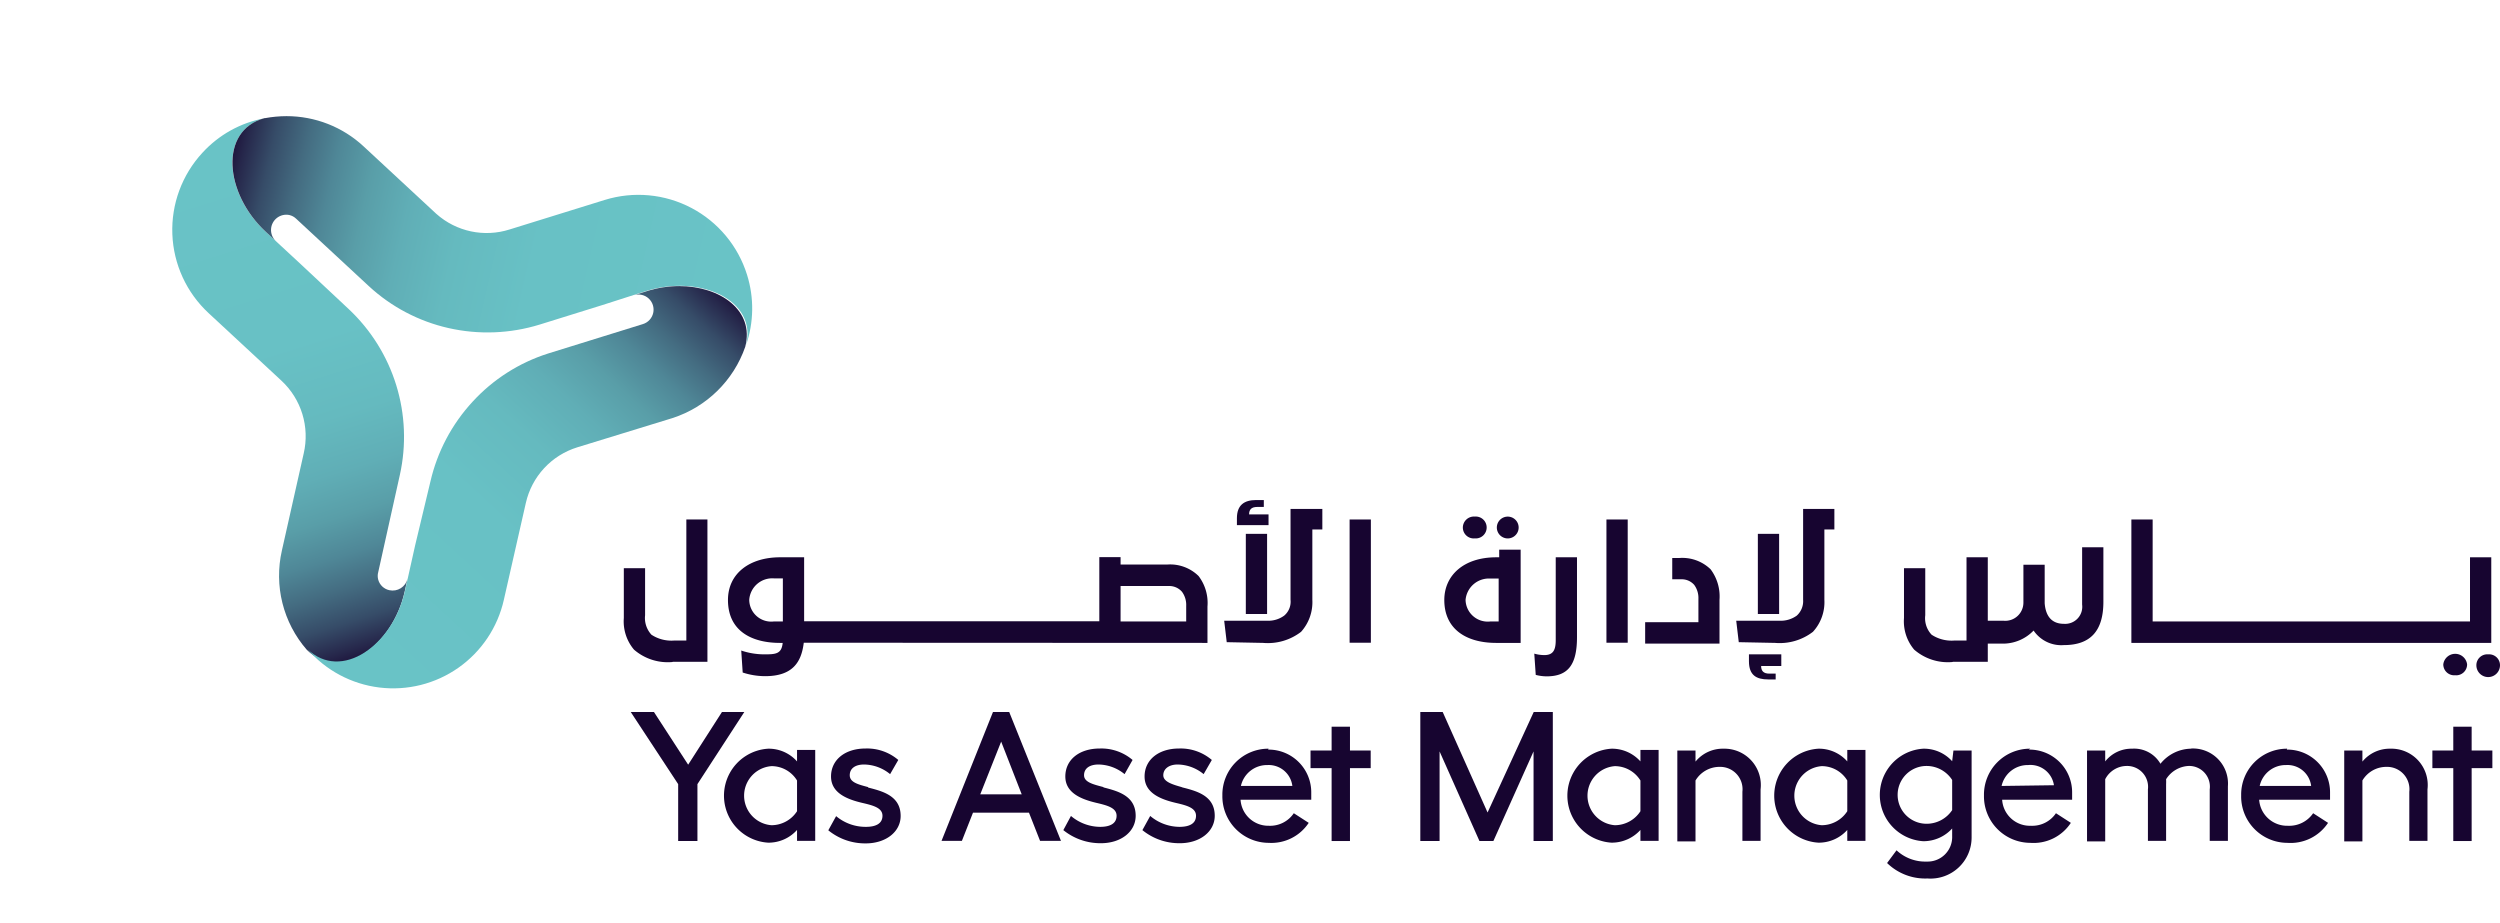 <svg xmlns="http://www.w3.org/2000/svg" xmlns:xlink="http://www.w3.org/1999/xlink" viewBox="0 0 137.54 50.79"><defs><style>.cls-1{fill:none;}.cls-2{clip-path:url(#clip-path);}.cls-3{fill:url(#linear-gradient);}.cls-4{clip-path:url(#clip-path-2);}.cls-5{fill:url(#linear-gradient-2);}.cls-6{clip-path:url(#clip-path-3);}.cls-7{fill:url(#linear-gradient-3);}.cls-8{fill:#170530;}.cls-9{clip-path:url(#clip-path-4);}</style><clipPath id="clip-path"><path class="cls-1" d="M11.14,8.4a6.25,6.25,0,0,0,.34,8.83l4,3.71a4.17,4.17,0,0,1,1.23,4l-1.2,5.34a6.21,6.21,0,0,0,1.37,5.47c1.86,1.84,4.7-.19,5.38-3.19l.16-.72a.84.84,0,0,1-1,.63.81.81,0,0,1-.61-.57.78.78,0,0,1,0-.43L22,26.12A9.64,9.64,0,0,0,19.18,17L16.51,14.5l-1.89-1.75c-2.26-2.08-2.59-5.54-.09-6.24A6.15,6.15,0,0,0,11.14,8.4"/></clipPath><linearGradient id="linear-gradient" x1="-321.96" y1="412.25" x2="-320.96" y2="412.25" gradientTransform="matrix(0, -29.91, -29.91, 0, 12345.32, -9592.46)" gradientUnits="userSpaceOnUse"><stop offset="0" stop-color="#170530"/><stop offset="0.04" stop-color="#26274b"/><stop offset="0.09" stop-color="#364c68"/><stop offset="0.15" stop-color="#446c81"/><stop offset="0.21" stop-color="#4f8797"/><stop offset="0.28" stop-color="#599ea8"/><stop offset="0.36" stop-color="#60aeb6"/><stop offset="0.46" stop-color="#65babf"/><stop offset="0.61" stop-color="#68c1c5"/><stop offset="1" stop-color="#69c3c6"/><stop offset="1" stop-color="#69c3c6"/></linearGradient><clipPath id="clip-path-2"><path class="cls-1" d="M14.55,6.5c-2.52.69-2.19,4.16.07,6.25l.54.5a.84.84,0,0,1,.76-1.42.79.79,0,0,1,.37.2l4,3.71a9.57,9.57,0,0,0,4.39,2.31,9.71,9.71,0,0,0,5-.19l3.47-1.08L35.58,16c2.94-.91,6.11.52,5.46,3a6.19,6.19,0,0,0,.06-3.88,6.26,6.26,0,0,0-7.83-4.12l-5.22,1.62A4.16,4.16,0,0,1,24,11.76L20,8.05a6.22,6.22,0,0,0-4.24-1.66,6.73,6.73,0,0,0-1.18.11"/></clipPath><linearGradient id="linear-gradient-2" x1="-322.41" y1="441.68" x2="-321.41" y2="441.68" gradientTransform="matrix(0, 29.91, 29.91, 0, -13182.84, 9640.64)" xlink:href="#linear-gradient"/><clipPath id="clip-path-3"><path class="cls-1" d="M37.39,15.74a6,6,0,0,0-1.81.28l-.7.22a.83.83,0,1,1,.49,1.59l-5.22,1.62A9.57,9.57,0,0,0,26,22.1a9.68,9.68,0,0,0-2.32,4.39L22.84,30l-.56,2.51c-.68,3-3.51,5-5.37,3.2A6.24,6.24,0,0,0,27.72,33l1.21-5.33a4.16,4.16,0,0,1,2.83-3.06L37,23A6.29,6.29,0,0,0,41,19.08c.52-2-1.37-3.34-3.65-3.34h0"/></clipPath><linearGradient id="linear-gradient-3" x1="-347.68" y1="426.57" x2="-346.68" y2="426.57" gradientTransform="matrix(-29.91, 0, 0, 29.91, -10354.02, -12730.92)" xlink:href="#linear-gradient"/><clipPath id="clip-path-4"><rect class="cls-1" x="8.79" y="6.39" width="128.75" height="41.93"/></clipPath></defs><title>logo-yas-asset-management</title><g id="Layer_2" data-name="Layer 2"><g id="Layer_1-2" data-name="Layer 1"><g class="cls-2"><rect class="cls-3" x="4.5" y="5.18" width="22.24" height="33.71" transform="translate(-5.83 5.62) rotate(-17.24)"/></g><g class="cls-4"><rect class="cls-5" x="17.4" y="-3.14" width="18.91" height="31.73" transform="translate(8.51 36.11) rotate(-77.24)"/></g><g class="cls-6"><rect class="cls-7" x="12.51" y="10.35" width="33.45" height="33.55" transform="translate(-10.53 30.17) rotate(-47.24)"/></g><polygon class="cls-8" points="39.72 39.17 37.86 42.07 35.99 39.19 35.98 39.17 34.7 39.17 37.31 43.14 37.31 46.27 38.37 46.27 38.37 43.14 40.95 39.17 39.72 39.17"/><g class="cls-9"><path class="cls-8" d="M43.85,41.89a2.08,2.08,0,0,0-1.59-.7,2.59,2.59,0,0,0,0,5.17,2.1,2.1,0,0,0,1.59-.7v.6h1v-5h-1Zm0,2.74a1.68,1.68,0,0,1-1.41.77,1.63,1.63,0,0,1,0-3.25,1.64,1.64,0,0,1,1.41.79Z"/><path class="cls-8" d="M47.75,43.3c-.57-.15-1-.27-1-.65s.31-.59.79-.59a2.3,2.3,0,0,1,1.43.53l0,0,.45-.78,0,0a2.64,2.64,0,0,0-1.8-.63c-1.13,0-1.9.62-1.9,1.54s.91,1.26,1.71,1.45c.6.14,1.12.27,1.12.71s-.38.61-.91.61A2.52,2.52,0,0,1,46,44.9l0,0-.43.78,0,0a3.2,3.2,0,0,0,2.06.72c1.11,0,1.92-.64,1.92-1.51,0-1.11-1-1.36-1.78-1.56"/><path class="cls-8" d="M55.52,39.17h-.89L51.8,46.26h1.12l.61-1.55h3.08l.61,1.55h1.15l-2.84-7.07ZM53.93,43.7l1.15-2.9,1.13,2.9Z"/><path class="cls-8" d="M60.7,43.3c-.57-.15-1.06-.27-1.06-.65s.31-.59.8-.59a2.32,2.32,0,0,1,1.43.53l0,0,.44-.78,0,0a2.65,2.65,0,0,0-1.8-.63c-1.14,0-1.9.62-1.9,1.54s.91,1.26,1.71,1.45c.59.14,1.11.27,1.11.71s-.38.61-.9.61a2.5,2.5,0,0,1-1.61-.6l0,0-.42.78,0,0a3.24,3.24,0,0,0,2.07.72c1.11,0,1.91-.64,1.91-1.51,0-1.11-1-1.36-1.77-1.56"/><path class="cls-8" d="M65,43.3C64.47,43.15,64,43,64,42.65s.31-.59.79-.59a2.3,2.3,0,0,1,1.43.53l0,0,.45-.78,0,0a2.64,2.64,0,0,0-1.8-.63c-1.13,0-1.9.62-1.9,1.54s.91,1.26,1.71,1.45c.6.14,1.12.27,1.12.71s-.38.61-.91.61a2.52,2.52,0,0,1-1.61-.6l0,0-.43.78,0,0a3.2,3.2,0,0,0,2.06.72c1.11,0,1.92-.64,1.92-1.51,0-1.11-1-1.36-1.78-1.56"/><path class="cls-8" d="M69.79,41.19a2.53,2.53,0,0,0-2.54,2.57,2.56,2.56,0,0,0,2.55,2.61A2.46,2.46,0,0,0,72,45.27l0,0-.82-.53,0,0a1.57,1.57,0,0,1-1.38.69A1.53,1.53,0,0,1,68.25,44h3.89v0c0-.11,0-.27,0-.38a2.35,2.35,0,0,0-2.37-2.38m-1.5,2a1.47,1.47,0,0,1,1.46-1.15,1.31,1.31,0,0,1,1.37,1.15Z"/><polygon class="cls-8" points="74.27 39.98 73.26 39.98 73.26 41.29 72.1 41.29 72.1 42.26 73.26 42.26 73.26 46.27 74.27 46.27 74.27 42.26 75.41 42.26 75.41 41.29 74.27 41.29 74.27 39.98"/><polygon class="cls-8" points="81.84 44.7 79.38 39.19 79.37 39.17 78.14 39.17 78.14 46.27 79.2 46.27 79.2 41.34 81.38 46.24 81.39 46.27 82.16 46.27 84.37 41.34 84.37 46.27 85.43 46.27 85.43 39.17 84.38 39.17 81.84 44.7"/><path class="cls-8" d="M90.25,41.89a2.1,2.1,0,0,0-1.59-.7,2.59,2.59,0,0,0,0,5.17,2.13,2.13,0,0,0,1.59-.7v.6h1v-5h-1Zm0,2.74a1.68,1.68,0,0,1-1.41.77,1.63,1.63,0,0,1,0-3.25,1.66,1.66,0,0,1,1.41.79Z"/><path class="cls-8" d="M94.83,41.19a1.94,1.94,0,0,0-1.55.71v-.61h-1v5h1V42.94a1.54,1.54,0,0,1,1.34-.75,1.23,1.23,0,0,1,1.24,1.37v2.7h1V43.43a2,2,0,0,0-2-2.24"/><path class="cls-8" d="M101.63,41.89a2.08,2.08,0,0,0-1.59-.7,2.59,2.59,0,0,0,0,5.17,2.1,2.1,0,0,0,1.59-.7v.6h1v-5h-1Zm0,2.74a1.68,1.68,0,0,1-1.41.77,1.63,1.63,0,0,1,0-3.25,1.64,1.64,0,0,1,1.41.79Z"/><path class="cls-8" d="M107.4,41.88a2.09,2.09,0,0,0-1.59-.69,2.55,2.55,0,0,0,0,5.09,2.13,2.13,0,0,0,1.59-.7V46A1.35,1.35,0,0,1,106,47.4a2.31,2.31,0,0,1-1.66-.62l0,0-.52.7,0,0a3,3,0,0,0,2.22.85,2.26,2.26,0,0,0,2.43-2.27V41.29h-1Zm0,2.69a1.69,1.69,0,0,1-1.41.75,1.59,1.59,0,1,1,0-3.18,1.68,1.68,0,0,1,1.41.77Z"/><path class="cls-8" d="M111.69,41.19a2.53,2.53,0,0,0-2.54,2.57,2.56,2.56,0,0,0,2.55,2.61,2.45,2.45,0,0,0,2.23-1.1l0,0-.82-.53,0,0a1.57,1.57,0,0,1-1.38.69A1.53,1.53,0,0,1,110.15,44H114v0c0-.11,0-.27,0-.38a2.35,2.35,0,0,0-2.38-2.38m-1.5,2a1.47,1.47,0,0,1,1.46-1.15A1.31,1.31,0,0,1,113,43.2Z"/><path class="cls-8" d="M120.52,41.19a2.2,2.2,0,0,0-1.66.83,1.67,1.67,0,0,0-1.56-.83,1.84,1.84,0,0,0-1.48.7v-.6h-1v5h1V42.87a1.34,1.34,0,0,1,1.19-.73,1.15,1.15,0,0,1,1.16,1.29v2.83h1V43.15a2.7,2.7,0,0,0,0-.28,1.55,1.55,0,0,1,1.23-.73,1.14,1.14,0,0,1,1.17,1.29v2.83h1v-3a1.93,1.93,0,0,0-2-2.08"/><path class="cls-8" d="M125.83,41.19a2.52,2.52,0,0,0-2.53,2.57,2.55,2.55,0,0,0,2.54,2.61,2.47,2.47,0,0,0,2.24-1.1l0,0-.82-.53,0,0a1.59,1.59,0,0,1-1.39.69A1.54,1.54,0,0,1,124.29,44h3.9v0c0-.11,0-.27,0-.38a2.35,2.35,0,0,0-2.38-2.38m-1.49,2a1.46,1.46,0,0,1,1.45-1.15,1.31,1.31,0,0,1,1.38,1.15Z"/><path class="cls-8" d="M131.51,41.19a1.94,1.94,0,0,0-1.54.71v-.61h-1v5h1V42.94a1.53,1.53,0,0,1,1.33-.75,1.23,1.23,0,0,1,1.25,1.37v2.7h1V43.43a2,2,0,0,0-2.05-2.24"/><polygon class="cls-8" points="135.98 39.98 134.97 39.98 134.97 41.29 133.82 41.29 133.82 42.26 134.97 42.26 134.97 46.27 135.98 46.27 135.98 42.26 137.12 42.26 137.12 41.29 135.98 41.29 135.98 39.98"/><path class="cls-8" d="M37,36.41h1.92V28.58H37.76v6.66h-.67a2,2,0,0,1-1.25-.32,1.36,1.36,0,0,1-.35-1.07V31.26H34.32V34a2.41,2.41,0,0,0,.56,1.74,2.83,2.83,0,0,0,2.13.68"/><path class="cls-8" d="M66.43,35.37v-2a2.44,2.44,0,0,0-.49-1.68,2.23,2.23,0,0,0-1.74-.63H61.65v-.41H60.48v3.53H44.24V30.66H42.92c-1.67,0-2.87.88-2.87,2.35,0,1.68,1.27,2.36,2.87,2.36h.14C43,36,42.65,36,42,36a4,4,0,0,1-1.22-.21L40.86,37a4,4,0,0,0,1.23.2c1.5,0,2-.75,2.13-1.84Zm-4.78-3.13h2.67a.92.92,0,0,1,.71.32,1.22,1.22,0,0,1,.23.77v.86H61.65ZM43.07,34.19h-.49A1.21,1.21,0,0,1,41.22,33a1.27,1.27,0,0,1,1.36-1.18h.49Z"/><path class="cls-8" d="M69.49,35.37a3,3,0,0,0,2.09-.61A2.44,2.44,0,0,0,72.2,33V29.13h.55V28H71V33a1,1,0,0,1-.35.87,1.48,1.48,0,0,1-.94.28H67.35l.14,1.18Z"/><rect class="cls-8" x="68.54" y="29.37" width="1.17" height="4.41"/><path class="cls-8" d="M69.79,28.3H68.72c0-.26.12-.41.45-.41h.36v-.38h-.42c-.66,0-1.06.28-1.06,1v.38h1.74Z"/><rect class="cls-8" x="74.25" y="28.58" width="1.17" height="6.78"/><path class="cls-8" d="M83,29.62a.6.6,0,1,0-.65-.6.6.6,0,0,0,.65.6"/><path class="cls-8" d="M82.32,35.37h1.34V30.24H82.48v.42h-.16c-1.8,0-2.86,1-2.86,2.35,0,1.59,1.19,2.36,2.86,2.36M82,31.83h.45v2.36H82A1.22,1.22,0,0,1,80.63,33,1.29,1.29,0,0,1,82,31.83"/><path class="cls-8" d="M81.14,29.62a.6.6,0,0,0,.65-.6.6.6,0,0,0-.65-.6.61.61,0,0,0-.66.6.6.6,0,0,0,.66.6"/><path class="cls-8" d="M85.09,37.21c1.19,0,1.67-.65,1.67-2.16V30.66H85.59v4.56c0,.57-.16.82-.63.82a2,2,0,0,1-.55-.08l.08,1.17a2.42,2.42,0,0,0,.6.08"/><rect class="cls-8" x="88.38" y="28.58" width="1.17" height="6.78"/><path class="cls-8" d="M94.6,33a2.49,2.49,0,0,0-.49-1.68,2.24,2.24,0,0,0-1.74-.62H92v1.17h.5a.91.91,0,0,1,.71.31,1.22,1.22,0,0,1,.23.77v1.28H90.51v1.18H94.6Z"/><path class="cls-8" d="M97.66,35.37a3,3,0,0,0,2.08-.61,2.41,2.41,0,0,0,.63-1.76V29.13h.55V28H99.2V33a1.07,1.07,0,0,1-.35.87,1.51,1.51,0,0,1-.95.28H95.52l.14,1.18Z"/><path class="cls-8" d="M97.69,37.06h-.35c-.33,0-.45-.16-.45-.42H98V36H96.22v.38c0,.76.4,1,1.06,1h.41Z"/><rect class="cls-8" x="96.71" y="29.37" width="1.17" height="4.41"/><path class="cls-8" d="M107.43,36.41h1.93v-1h.86a2.33,2.33,0,0,0,1.66-.72,1.84,1.84,0,0,0,1.67.8c1.45,0,2.17-.77,2.17-2.38v-3h-1.17v3.15a.94.94,0,0,1-1,1.06c-.63,0-1-.37-1.06-1.13V31.07h-1.17v2.08a1,1,0,0,1-1.1,1h-.86V30.66h-1.17v4.58h-.67a2,2,0,0,1-1.25-.32,1.32,1.32,0,0,1-.35-1.07V31.26h-1.17V34a2.41,2.41,0,0,0,.56,1.74,2.82,2.82,0,0,0,2.12.68"/><polygon class="cls-8" points="137.06 35.37 137.06 30.66 135.89 30.66 135.89 34.19 118.43 34.19 118.43 28.58 117.26 28.58 117.26 35.37 137.06 35.37"/><path class="cls-8" d="M134.42,36.55a.6.6,0,0,0,.65.6.6.6,0,0,0,.66-.6.66.66,0,0,0-1.31,0"/><path class="cls-8" d="M136.89,36a.6.6,0,0,0-.65.6.65.65,0,0,0,1.3,0,.6.6,0,0,0-.65-.6"/></g></g></g></svg>
